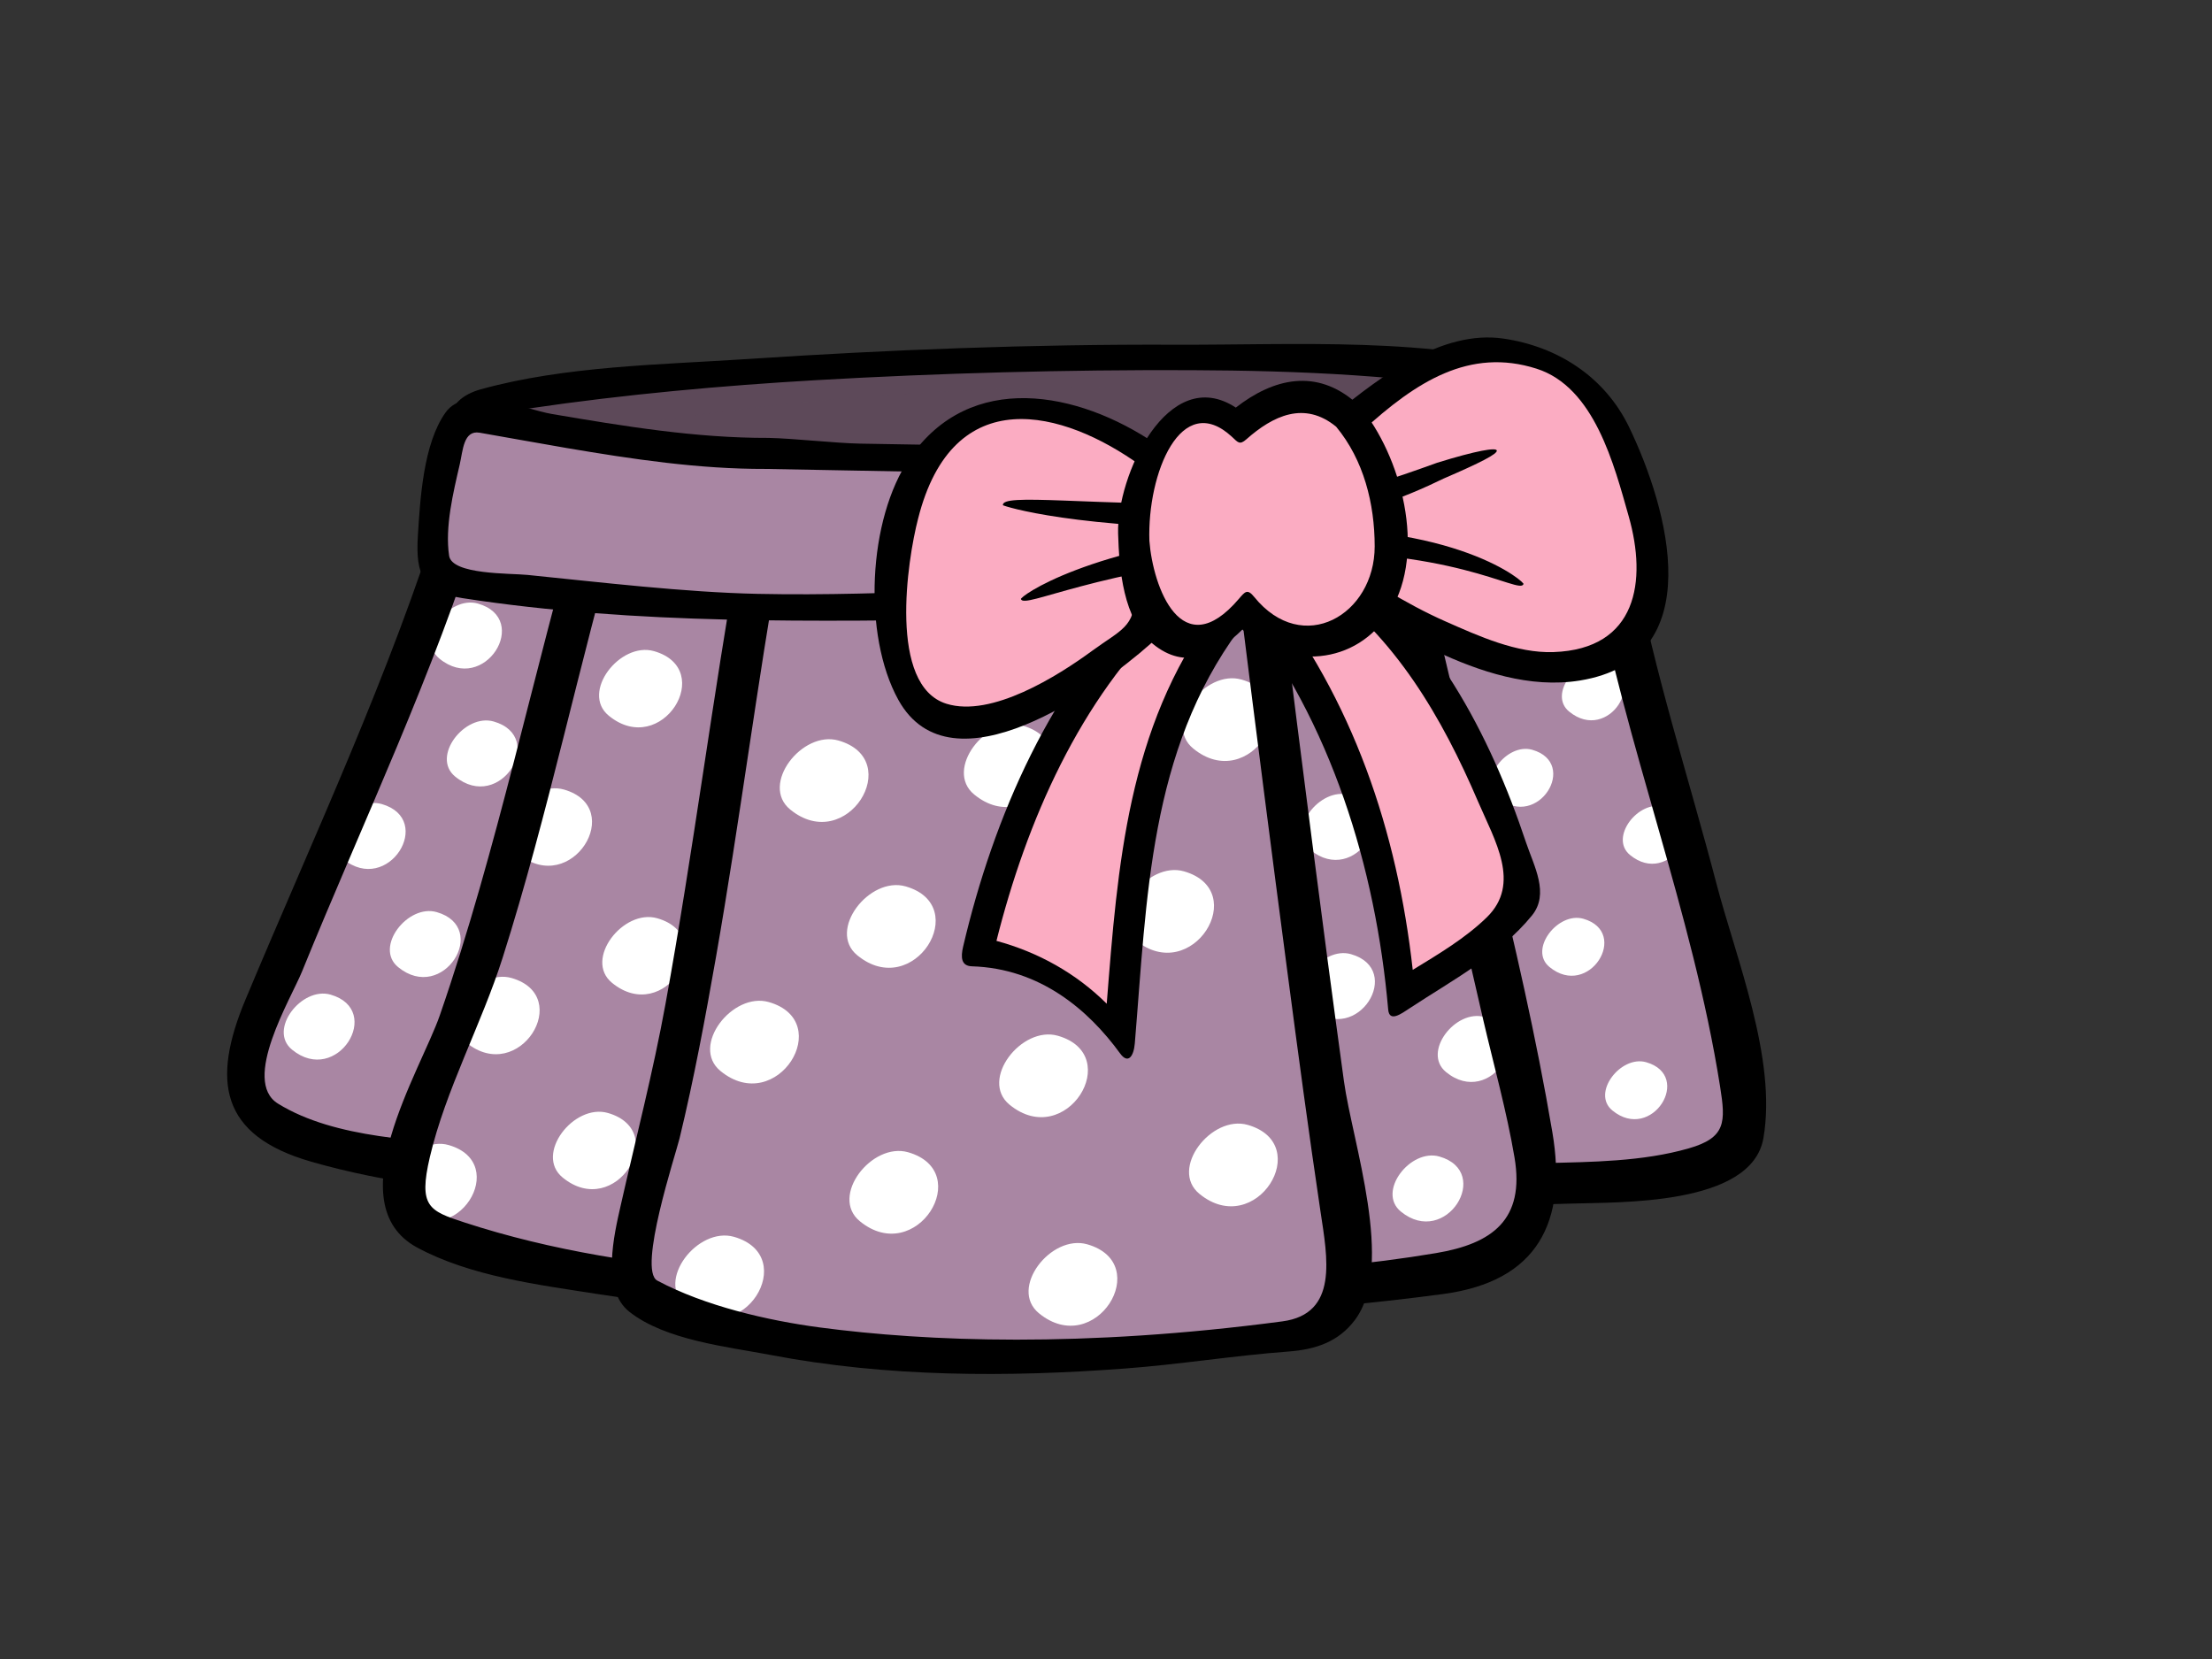 <?xml version="1.0" encoding="utf-8"?>
<!-- Generator: Adobe Illustrator 17.0.0, SVG Export Plug-In . SVG Version: 6.00 Build 0)  -->
<!DOCTYPE svg PUBLIC "-//W3C//DTD SVG 1.1//EN" "http://www.w3.org/Graphics/SVG/1.1/DTD/svg11.dtd">
<svg version="1.1" id="Layer_1" xmlns="http://www.w3.org/2000/svg" xmlns:xlink="http://www.w3.org/1999/xlink" x="0px" y="0px"
	 width="800px" height="600px" viewBox="0 0 800 600" enable-background="new 0 0 800 600" xml:space="preserve">
<rect x="0" y="0" width="800" height="600" fill="#333333" stroke="none"/>
<g>
	<g>
		<path fill="#5D4959" d="M230.029,167.311c-20.236-2.27-75.346-9.872-58.429-19.694c16.904-9.82,253.658-26.186,370.935-11.452
			c10.639,1.336,50.348,10.359,33.361,22.909C525.089,180.893,259.461,170.615,230.029,167.311z"/>
		<path opacity="0.82" fill="#5D4959" d="M572.883,160.233c1.068-0.376,2.085-0.761,3.013-1.159
			c16.987-12.549-22.723-21.573-33.361-22.909c-117.277-14.734-354.031,1.633-370.935,11.452
			c-9.162,5.319,2.811,9.985,18.921,13.509C263.419,143.942,439.387,124.39,572.883,160.233z"/>
		<g>
			<path fill="none" d="M230.029,167.311c-20.236-2.27-75.346-9.872-58.429-19.694c16.904-9.82,253.658-26.186,370.935-11.452
				c10.639,1.336,50.348,10.359,33.361,22.909C525.089,180.893,259.461,170.615,230.029,167.311z"/>
			<path d="M560.073,134.175c-41.919-12.625-91.864-9.327-135.123-9.505c-51.622-0.215-103.306,1.782-154.82,5.189
				c-31.474,2.075-65.664,2.483-96.284,10.948c-6.059,1.681-12.099,5.745-10.616,12.763c2.483,11.709,27.656,13.427,36.505,15.097
				c9.845,1.854,19.814,3.099,29.758,4.256c73.094,7.657,148.526,6.317,221.869,4.83c36.743-0.744,74.507-1.38,110.649-8.746
				c9.525-1.939,19.115-3.891,23.301-13.503C590.674,143.189,566.993,136.256,560.073,134.175z M571.477,154.783
				c-4.624,1.854-9.672,2.767-14.529,3.759c-12.887,2.627-26.105,3.807-39.19,4.922c-38.716,3.295-77.715,3.559-116.543,3.553
				c-56.534-0.006-114.349,0.581-170.654-5.314c-17.679-2.06-35.804-4.176-52.706-9.936c-4.029-1.375-1.134-0.192,3.326-1.169
				c4.407-0.961,5.978-2.244,10.427-2.906c34.062-5.04,69.91-8.259,103.271-10.185c44.878-2.596,90.882-3.811,135.845-3.627
				c38.937,0.163,79.536,1.786,117.937,9.043C549.99,143.171,578.529,151.96,571.477,154.783z"/>
		</g>
	</g>
	<g>
		<g>
			<path fill="#A986A3" d="M167.288,184.757c-16.677,55.664-43.558,110.004-65.101,163.991
				c-15.419,38.646-30.399,57.734,27.549,67.332c50.881,8.43,91.483,9.369,142.818,10.06c45.658,0.617,115.386-0.419,212.492,0.776
				c27.929,0.353,139.541,7.657,145.229-16.005c5.692-23.666-39.29-163.44-46.609-205.373L167.288,184.757z"/>
			<path fill="#FFFFFF" d="M583.138,401.617c14.281,11.711,29.311-12.573,12.227-17.453
				C586.178,381.531,575.453,395.326,583.138,401.617z"/>
			<path fill="#FFFFFF" d="M560.396,349.738c14.281,11.707,29.312-12.577,12.227-17.457
				C563.436,329.652,552.711,343.444,560.396,349.738z"/>
			<path fill="#FFFFFF" d="M589.536,309.236c14.281,11.699,29.312-12.577,12.227-17.457
				C592.577,289.139,581.848,302.942,589.536,309.236z"/>
			<path fill="#FFFFFF" d="M541.917,288.618c14.281,11.711,29.311-12.573,12.227-17.451
				C544.957,268.533,534.233,282.328,541.917,288.618z"/>
			<path fill="#FFFFFF" d="M567.501,257.35c14.281,11.705,29.316-12.573,12.231-17.456
				C570.546,237.26,559.817,251.06,567.501,257.35z"/>
			<path fill="#FFFFFF" d="M105.612,379.62c16.277,13.342,33.406-14.332,13.936-19.899
				C109.073,356.719,96.854,372.444,105.612,379.62z"/>
			<path fill="#FFFFFF" d="M143.988,349.769c16.277,13.342,33.408-14.332,13.937-19.896
				C147.451,326.872,135.232,342.597,143.988,349.769z"/>
			<path fill="#FFFFFF" d="M124.09,310.684c16.277,13.334,33.406-14.331,13.935-19.899
				C127.552,287.788,115.332,303.509,124.09,310.684z"/>
			<path fill="#FFFFFF" d="M164.598,280.837c16.277,13.338,33.408-14.332,13.937-19.902
				C168.061,257.938,155.84,273.658,164.598,280.837z"/>
			<path fill="#FFFFFF" d="M158.913,238.194c16.277,13.338,33.406-14.33,13.937-19.902
				C162.375,215.297,150.155,231.016,158.913,238.194z"/>
			<g>
				<path fill="none" d="M167.288,184.757c-16.677,55.664-43.558,110.004-65.101,163.991
					c-15.419,38.646-30.399,57.734,27.549,67.332c50.881,8.43,91.483,9.369,142.818,10.06c45.658,0.617,115.386-0.419,212.492,0.776
					c27.929,0.353,139.541,7.657,145.229-16.005c5.692-23.666-39.29-163.44-46.609-205.373L167.288,184.757z"/>
				<path d="M160.243,182.151c-19.008,61.434-46.701,120.127-71.473,179.387c-12.274,29.354-9.183,49.102,23.724,58.584
					c54.785,15.799,117.308,13.217,173.77,13.636c53.56,0.404,107.123-0.097,160.679,0.264c40.339,0.28,80.766,2.64,121.094,1.277
					c17.12-0.582,65.465,0.932,69.728-23.681c4.954-28.613-9.862-64.843-16.972-91.988c-10.018-38.304-22.525-76.414-29.731-115.396
					c-0.586-3.178-3.359-6.013-6.69-6.178c-138.788-6.929-277.587-13.856-416.375-20.781c-9.664-0.484-11.093,14.481-1.419,14.961
					c138.79,6.929,277.585,13.856,416.377,20.783c-2.237-2.058-4.462-4.118-6.687-6.178
					c11.618,62.838,35.843,122.899,45.829,186.119c2.027,12.814,2.209,18.494-11.365,22.369
					c-16.661,4.784-35.159,4.916-52.325,5.319c-33.625,0.8-67.344-1.204-100.969-1.518c-93.626-0.85-188.305,3.735-281.666-4.601
					c-23.81-2.128-54.391-2.531-75.23-15.388c-13.367-8.251,4.696-37.97,8.692-47.782c22.164-54.492,47.683-107.692,65.1-163.997
					C177.191,178.125,163.103,172.891,160.243,182.151z"/>
			</g>
		</g>
		<g>
			<path fill="#A986A3" d="M217.616,184.757c-21.967,74.29-34.212,148.083-64.979,219.59c-4.302,10.002-9.814,25.794-3.417,36.184
				c8.773,14.266,136.808,41.259,336.529,23.483c50.43-4.477,80.899-2.831,66.692-60.432c-15.206-61.628-44.8-197.25-44.8-197.25
				L217.616,184.757z"/>
			<path fill="#FFFFFF" d="M473.933,307.403c16.277,13.342,33.408-14.331,13.936-19.896
				C477.396,284.51,465.173,300.228,473.933,307.403z"/>
			<path fill="#FFFFFF" d="M474.64,364.974c16.285,13.334,33.412-14.332,13.943-19.896
				C478.103,342.077,465.884,357.802,474.64,364.974z"/>
			<path fill="#FFFFFF" d="M522.969,387.716c16.285,13.334,33.412-14.332,13.943-19.896
				C526.432,364.819,514.209,380.54,522.969,387.716z"/>
			<path fill="#FFFFFF" d="M506.626,438.169c16.277,13.342,33.412-14.328,13.936-19.896
				C510.09,415.272,497.867,430.998,506.626,438.169z"/>
			<path fill="#FFFFFF" d="M220.174,258.845c19.1,15.648,39.201-16.819,16.355-23.352
				C224.24,231.977,209.898,250.425,220.174,258.845z"/>
			<path fill="#FFFFFF" d="M187.584,308.894c19.1,15.644,39.199-16.82,16.357-23.351
				C191.649,282.025,177.31,300.473,187.584,308.894z"/>
			<path fill="#FFFFFF" d="M221.337,355.449c19.098,15.652,39.203-16.82,16.353-23.351
				C225.403,328.588,211.063,347.031,221.337,355.449z"/>
			<path fill="#FFFFFF" d="M168.63,377.061c19.1,15.644,39.201-16.821,16.355-23.359
				C172.695,350.192,158.356,368.635,168.63,377.061z"/>
			<path fill="#FFFFFF" d="M145.888,437.47c19.1,15.648,39.201-16.82,16.355-23.351C149.953,410.597,135.614,429.053,145.888,437.47
				z"/>
			<path fill="#FFFFFF" d="M203.486,425.869c19.098,15.64,39.201-16.821,16.355-23.352
				C207.549,398.996,193.21,417.443,203.486,425.869z"/>
			<g>
				<path fill="none" d="M217.616,184.757c-21.967,74.29-34.212,148.083-64.979,219.59c-4.302,10.002-9.814,25.794-3.417,36.184
					c8.773,14.266,136.808,41.259,336.529,23.483c50.43-4.477,80.899-2.831,66.692-60.432c-15.206-61.628-44.8-197.25-44.8-197.25
					L217.616,184.757z"/>
				<path d="M210.568,182.151c-17.888,61.523-30.537,124.488-51.518,185.098c-6.828,19.733-37.357,68.233-8.135,83.966
					c19.393,10.429,43.789,13.431,65.203,16.789c47.299,7.42,95.496,9.268,143.305,9.35c54.01,0.082,109.034-2.171,162.578-9.362
					c34.115-4.582,44.94-25.996,39.43-58.526c-11.591-68.513-31.556-136.486-46.396-204.439c-0.703-3.236-3.266-5.925-6.686-6.178
					c-96.675-7.191-193.345-14.388-290.022-21.575c-9.672-0.72-11.078,14.244-1.423,14.961
					c96.682,7.193,193.353,14.386,290.024,21.575c-2.225-2.06-4.461-4.118-6.694-6.178c11.757,53.816,23.724,107.593,36.207,161.242
					c3.848,16.529,8.469,33.004,11.303,49.735c3.817,22.551-8.096,31.187-28.349,34.584c-49.001,8.243-100.876,8.624-150.398,9.152
					c-65.472,0.726-138.087,0.346-201.068-20.245c-12.784-4.178-16.653-5.712-12.468-23.631
					c5.687-24.314,18.717-48.112,26.324-72.085c16.624-52.325,27.555-106.31,42.878-159.023
					C227.358,178.096,213.273,172.844,210.568,182.151z"/>
			</g>
		</g>
		<g>
			<path fill="#A986A3" d="M275.019,197.498c-13.73,76.043-21.488,156.123-40.709,229.318c-2.697,10.216-8.486,35.695-2.415,41.426
				c6.069,5.739,85.875,33.264,210.669,15.073c31.525-4.586,51.164,5.848,42.408-46.446
				c-9.498-63.088-28.717-217.287-28.717-217.287L275.019,197.498z"/>
			<path fill="#FFFFFF" d="M285.771,292.758c20.397,16.716,41.869-17.962,17.469-24.942
				C290.112,264.061,274.794,283.765,285.771,292.758z"/>
			<path fill="#FFFFFF" d="M310.058,345.506c20.401,16.716,41.873-17.958,17.473-24.932
				C314.403,316.812,299.085,336.521,310.058,345.506z"/>
			<path fill="#FFFFFF" d="M260.571,387.343c20.401,16.716,41.877-17.958,17.473-24.932
				C264.916,358.649,249.599,378.358,260.571,387.343z"/>
			<path fill="#FFFFFF" d="M310.966,441.668c20.397,16.712,41.869-17.958,17.461-24.943
				C315.304,412.974,299.99,432.671,310.966,441.668z"/>
			<path fill="#FFFFFF" d="M365.124,399.539c20.397,16.716,41.869-17.958,17.461-24.943
				C369.462,370.845,354.148,390.543,365.124,399.539z"/>
			<path fill="#FFFFFF" d="M410.72,340.066c20.401,16.712,41.873-17.962,17.473-24.936
				C415.065,311.372,399.747,331.077,410.72,340.066z"/>
			<path fill="#FFFFFF" d="M431.54,270.713c20.401,16.714,41.873-17.96,17.465-24.941
				C435.877,242.016,420.567,261.718,431.54,270.713z"/>
			<path fill="#FFFFFF" d="M433.784,431.77c20.4,16.716,41.872-17.958,17.473-24.939
				C438.129,403.076,422.807,422.778,433.784,431.77z"/>
			<path fill="#FFFFFF" d="M375.752,474.963c20.4,16.712,41.872-17.958,17.465-24.943
				C380.089,446.269,364.775,465.966,375.752,474.963z"/>
			<path fill="#FFFFFF" d="M247.983,472.257c20.397,16.716,41.873-17.958,17.469-24.944
				C252.328,443.563,237.007,463.26,247.983,472.257z"/>
			<path fill="#FFFFFF" d="M352.35,287.357c20.401,16.716,41.873-17.96,17.465-24.94
				C356.687,258.662,341.377,278.368,352.35,287.357z"/>
			<g>
				<path fill="none" d="M275.019,197.498c-13.73,76.043-21.488,156.123-40.709,229.318c-2.697,10.216-8.486,35.695-2.415,41.426
					c6.069,5.739,85.875,33.264,210.669,15.073c31.525-4.586,51.164,5.848,42.408-46.446
					c-9.498-63.088-28.717-217.287-28.717-217.287L275.019,197.498z"/>
				<path d="M267.533,196.787c-9.804,55.352-16.789,111.152-26.873,166.447c-4.469,24.524-10.719,48.574-16.201,72.85
					c-2.318,10.258-7.121,30.244,3.12,38.308c13.097,10.348,35.458,12.658,51.191,15.659c42.133,8.042,85.542,8.088,128.157,4.889
					c19.756-1.476,39.298-4.675,59.066-6.143c9.754-0.726,18.113-3.464,24.077-11.478c14.545-19.558-1.01-64.346-4.019-86.307
					c-7.898-57.52-15.221-115.12-22.392-172.736c-0.431-3.361-3.499-5.791-6.698-6.176c-60.405-7.364-120.822-14.726-181.223-22.086
					c-9.657-1.175-11.02,13.792-1.429,14.961c60.413,7.366,120.818,14.728,181.235,22.086c-2.225-2.058-4.469-4.118-6.694-6.178
					c5.448,43.641,11.031,87.257,16.785,130.857c3.793,28.826,7.645,57.668,11.94,86.436c2.493,16.642,6.605,37.007-13.784,39.714
					c-72.201,9.571-128.495,7.323-167.238,2.209c-18.905-2.501-41.694-7.785-58.838-16.953c-7.162-3.844,6.68-45.771,8.047-51.42
					c5.238-21.62,9.303-43.519,13.151-65.422c8.635-49.242,14.86-98.87,23.592-148.099
					C284.194,188.643,269.215,187.329,267.533,196.787z"/>
			</g>
		</g>
		<g>
			<path fill="#A986A3" d="M277.427,163.984c-33.676,0.804-95.471-11.998-109.272-14.085c-6.989,1.976-17.127,58.895-7.577,59.704
				c93.176,15.128,221.275,6.166,268.49,8.997c41.375,2.473,82.91,2.689,124.352,2.174c12.246-0.154,29.719-0.14,36.72-0.773
				c6.982-0.633,3.355-52.771-6.888-52.876c-10.232-0.103-92.446,0.613-129.628,0.132L277.427,163.984z"/>
			<path fill="#A986A3" d="M583.25,167.125c-10.232-0.103-92.446,0.613-129.628,0.132l-176.195-3.273
				c-33.676,0.804-95.471-11.998-109.272-14.085c-1.674,0.473-3.524,4.112-5.246,9.358c75.127,36.481,284.167,22.447,427.645,19.172
				C588.779,171.858,586.314,167.156,583.25,167.125z"/>
			<g>
				<path fill="none" d="M277.427,163.984c-33.676,0.804-95.471-11.998-109.272-14.085c-6.989,1.976-17.127,58.895-7.577,59.704
					c93.176,15.128,221.275,6.166,268.49,8.997c41.375,2.473,82.91,2.689,124.352,2.174c12.246-0.154,29.719-0.14,36.72-0.773
					c6.982-0.633,3.355-52.771-6.888-52.876c-10.232-0.103-92.446,0.613-129.628,0.132L277.427,163.984z"/>
				<path d="M596.347,178.329c-2.105-9.503-6.096-16.817-16.335-16.823c-22.369-0.014-44.742,0.202-67.111,0.27
					c-69.46,0.217-132.432-0.041-201.876-1.332c-8.872-0.167-24.206-1.905-33.062-2.07c-26.295,0.08-52.432-4.25-78.286-8.634
					c-10.222-1.734-31.045-11.087-38.551-0.534c-8.034,11.293-9.16,31.243-9.993,44.464c-0.911,14.533,2.025,20.48,16.145,22.658
					c63.034,9.736,127.788,8.387,191.373,7.651c61.609-0.711,123.047,2.992,184.675,2.508c8.542-0.064,47.479,5.574,52.616-3.955
					C602.703,209.958,599.275,191.55,596.347,178.329z M587.836,210.95c-0.742,11.922-154.669,1.984-170.518,1.58
					c-49.211-1.268-94.065,3.289-143.304,2.248c-26.33-0.555-57.054-4.213-83.263-6.853c-6.312-0.641-27.293-0.021-28.325-6.933
					c-1.559-10.387,1.507-22.936,3.829-32.962c1.175-5.098,1.347-12.557,7.236-11.534c10.48,1.811,20.93,3.753,31.414,5.533
					c23.757,4.027,47.844,7.643,71.987,7.564c52.197,0.973,104.394,1.943,156.579,2.912c26.132,0.481,52.236,0.561,78.367,0.495
					c20.3-0.052,40.611-0.182,60.926-0.26C590.682,172.673,588.737,196.595,587.836,210.95z"/>
			</g>
		</g>
		<g>
			<g>
				<path fill="#FBACC2" d="M419.503,217.605c-31.878,28.479-56.724,84.878-65.892,126.755
					c17.364,2.341,41.244,16.525,51.195,32.464c4.784-54.185,3.953-107.993,38.689-152.298L419.503,217.605z"/>
				<path fill="#FBACC2" d="M419.503,217.605c-31.878,28.479-56.724,84.878-65.892,126.755c4.628,0.625,9.719,2.108,14.883,4.225
					c6.007-46.435,27.735-89.585,56.254-129.467L419.503,217.605z"/>
				<g>
					<path fill="none" d="M419.503,217.605c-31.878,28.479-56.724,84.878-65.892,126.755c17.364,2.341,41.244,16.525,51.195,32.464
						c4.784-54.185,3.953-107.993,38.689-152.298"/>
					<path d="M438.879,221.292c-30.977,42.042-34.674,91.644-38.615,141.721c-11.023-10.969-24.761-18.645-39.884-22.734
						c10.853-43.216,30.146-87.499,62.766-118.376c5.261-4.97-1.996-13.609-7.288-8.595c-35.532,33.631-56.55,82.112-67.538,129.083
						c-0.885,3.79-0.753,6.966,3.199,7.09c24.555,0.742,42.074,15.683,53.571,31.497c2.935,4.03,4.939,0.998,5.327-3.619
						c4.384-52.426,5.203-105.506,37.699-149.602C452.434,221.9,443.192,215.448,438.879,221.292z"/>
				</g>
			</g>
			<g>
				<path fill="#FBACC2" d="M453.517,216.592c32.791,39.817,48.935,92.877,52.729,143.715c11.808-7.999,30.772-18.832,39.43-28.453
					c7.909-8.791,7.036-4.504,3.009-18.58c-10.48-36.669-35.272-85.511-68.287-107.011L453.517,216.592z"/>
				<path fill="#FBACC2" d="M548.685,313.274c-10.48-36.669-35.272-85.511-68.287-107.011l-11.482,3.613
					c38.382,28.417,64.839,77.965,72.834,125.833c1.456-1.301,2.784-2.59,3.926-3.856
					C553.585,323.063,552.711,327.349,548.685,313.274z"/>
				<g>
					<path fill="none" d="M453.517,216.592c32.791,39.817,48.935,92.877,52.729,143.715c11.808-7.999,30.772-18.832,39.43-28.453
						c7.909-8.791,7.036-4.504,3.009-18.58c-10.48-36.669-35.272-85.511-68.287-107.011"/>
					<path d="M551.892,304.639c-13.058-39.174-33.816-78.678-68.272-102.988c-5.937-4.195-12.402,5.038-6.465,9.23
						c27.425,19.352,44.412,48.681,57.396,78.996c6.045,14.103,15.659,29.681,3.192,41.861c-7.735,7.552-17.43,13.291-26.807,19.03
						c-5.572-50.077-21.585-97.806-53.117-137.823c-4.5-5.708-13.093,1.586-8.608,7.294c32.142,40.766,48.376,93.696,52.845,144.868
						c0.412,4.733,4.66,1.592,7.836-0.501c15.264-10.053,32.395-19.108,44.136-33.478
						C560.493,323.21,554.781,313.267,551.892,304.639z"/>
				</g>
			</g>
			<g>
				<path fill="#FBACC2" d="M414.654,165.071c-29.444-21.018-70.326-25.646-85.442,12.802c-9.35,23.806-14.002,93.207,27.262,82.176
					c20.4-5.45,45.013-19.744,59.722-35.243L414.654,165.071z"/>
				<path fill="#FBACC2" d="M414.921,175.399l-0.268-10.329c-29.444-21.018-70.326-25.646-85.442,12.802
					c-4.683,11.924-8.185,35.283-5.331,54.247C327.189,172.388,365.753,148.413,414.921,175.399z"/>
				<g>
					<path fill="none" d="M414.654,165.071c-29.444-21.018-70.326-25.646-85.442,12.802c-9.35,23.806-14.002,93.207,27.262,82.176
						c20.4-5.45,45.013-19.744,59.722-35.243L414.654,165.071z"/>
					<path d="M421.227,202.868c-0.322-12.423-0.645-24.842-0.967-37.265c0-0.078-0.023-0.144-0.023-0.217
						c0.214-1.765-0.412-3.613-2.361-4.927c-28.019-19.01-66.928-26.58-88.781,5.11c-15.302,22.214-17.1,64.191-4.205,87.527
						c19.205,34.747,72.795-3.896,91.083-20.144C424.978,224.944,421.522,214.126,421.227,202.868z M395.061,235.321
						c-12.573,9.226-36.487,24.273-52.764,19.202c-21.092-6.568-14.18-51.839-10.266-66.903
						c12.592-49.959,52.372-39.52,80.51-19.253c0.404,15.648-2.598,30.925-2.202,46.573
						C410.654,226.753,405.277,227.836,395.061,235.321z"/>
				</g>
			</g>
			<g>
				<path fill="#FBACC2" d="M486.777,153.638c21.663-18.073,49.293-35.767,77.14-18.84c22.28,13.544,27.258,38.99,33.994,63.092
					c5.789,20.595-7.412,37.918-27.557,42.688c-26.714,6.329-74.088-23.633-74.088-23.633L486.777,153.638z"/>
				<path fill="#FBACC2" d="M562.578,149.433c22.404,14.004,28.71,44.66,33.893,70.995c2.994-6.599,3.759-14.297,1.44-22.538
					c-6.737-24.103-11.715-49.549-33.994-63.092c-27.848-16.927-55.478,0.767-77.14,18.84l2.05,13.681
					C511.837,149.873,537.06,134.85,562.578,149.433z"/>
				<g>
					<path fill="none" d="M486.777,153.638c21.663-18.073,49.293-35.767,77.14-18.84c22.28,13.544,27.258,38.99,33.994,63.092
						c5.789,20.595-7.412,37.918-27.557,42.688c-26.714,6.329-74.088-23.633-74.088-23.633L486.777,153.638z"/>
					<path d="M589.222,154.55c-8.799-18.284-25.875-29.238-45.522-32.101c-22.307-3.248-44.544,13.889-60.576,26.892
						c-1.806,1.464-2.275,3.335-1.91,5.059c0.008,0.074,0,0.14,0.008,0.214c1.584,10.556,3.164,21.103,4.749,31.655
						c1.468,9.797,0.889,24.023,5.203,33.096c3.506,7.389,21.134,12.86,27.797,15.993c16.137,7.593,34.398,13.671,52.368,10.769
						C618.898,238.44,603.239,183.644,589.222,154.55z M501.703,214.674C501.901,215.134,501.866,215.264,501.703,214.674
						L501.703,214.674z M561.848,235.835c-13.326,0.462-27.033-5.785-38.972-11.05c-7.37-3.252-14.502-7.117-21.414-11.274
						c-0.039-0.243-0.082-0.439-0.132-0.757c-0.602-3.978-1.196-7.958-1.798-11.936c-2.241-15.021-4.5-30.04-6.745-45.06
						c19.337-17.704,38.689-30.139,62.925-22.416c20.96,6.679,28.042,34.781,33.342,53.424
						C595.687,210.107,592.142,234.779,561.848,235.835z"/>
				</g>
			</g>
			<g>
				<path fill="none" d="M362.705,182.716c28.582-0.534,55.913,7.057,84.995,4.799c20.385-1.588,38.351-4.023,57.656-11.074
					c11.947-4.365,23.728-10.173,35.982-13.518"/>
				<g>
					<g>
						<path d="M541.339,162.922c0.307,1.215-5.836,4.386-19.294,10.181c-13.12,6.401-35.539,16.001-67.903,18.189
							c-65.468,0.122-90.893-8.199-91.437-8.577c-0.369-4.458,28.706,0.01,90.629-0.122c31.622-2.194,52.36-10.216,66.42-15.227
							C534.14,162.906,541.075,161.794,541.339,162.922z"/>
					</g>
				</g>
			</g>
			<g>
				<path fill="none" d="M369.244,216.689c54.332-22.068,127.842-32.226,181.728-5.428"/>
				<g>
					<g>
						<path d="M550.972,211.257c-1.371,4.013-26.093-14.186-90.819-11.202c-64.152,6.071-89.713,20.282-90.908,16.632
							c-0.734-0.713,23.872-19.014,90.365-25.353C527.147,188.259,552.273,211.21,550.972,211.257z"/>
					</g>
				</g>
			</g>
			<g>
				<path fill="#FBACC2" d="M487.321,150.39c-13.803-14.836-30.632-4.892-40.179,4.176c-12.153-13.507-37.369,3.698-37.264,33.796
					c0.05,12.606,1.685,44.787,21.391,44.214c7.133-0.202,13.788-7.968,18.016-13.052c10.853,15.714,35.466,17.599,46.951,1.425
					C508.968,203.006,501.726,165.878,487.321,150.39z"/>
				<path fill="#FBACC2" d="M424.019,167.886c4.66-3.26,10.523-4.149,18.261-0.744c11.757,5.176,16.77-6.77,29.18-6.102
					c7.498,0.404,27.335,8.853,29.335,17.681c-2.551-11.258-7.354-21.752-13.474-28.331c-13.803-14.836-30.632-4.892-40.179,4.176
					c-12.153-13.507-37.369,3.698-37.264,33.796c0,0.441,0.012,0.959,0.019,1.444C413.477,181.355,417.605,172.374,424.019,167.886z
					"/>
				<g>
					<path fill="none" d="M487.321,150.39c-13.803-14.836-30.632-4.892-40.179,4.176c-12.153-13.507-37.369,3.698-37.264,33.796
						c0.05,12.606,1.685,44.787,21.391,44.214c7.133-0.202,13.788-7.968,18.016-13.052c10.853,15.714,35.466,17.599,46.951,1.425
						C508.968,203.006,501.726,165.878,487.321,150.39z"/>
					<path d="M491.619,146.742c-0.373-0.439-0.769-0.771-1.18-1.056c-14.324-12.582-29.89-8.878-43.488,1.726
						c-24.555-16.083-43.181,24.778-42.571,45.596c0.373,12.738,1.813,31,12.526,39.832c11.913,9.814,23.25,3.912,32.429-5.164
						c16.087,14.52,41.213,13.301,53.455-6.655C516.027,199.461,506.782,164.795,491.619,146.742z M453.591,215.875
						c-2.466-3.033-3.293-1.914-5.576,0.755c-20.645,24.167-31.043-4.267-32.321-21.034c-0.811-24.369,11.458-54.571,29.797-37.673
						c2.229,2.04,2.788,3.161,5.296,0.94c9.598-8.496,20.959-13.965,32.445-4.545c9.987,12.052,13.928,27.832,13.943,43.27
						C497.191,222.379,471.137,237.549,453.591,215.875z"/>
				</g>
			</g>
		</g>
	</g>
</g>
</svg>
